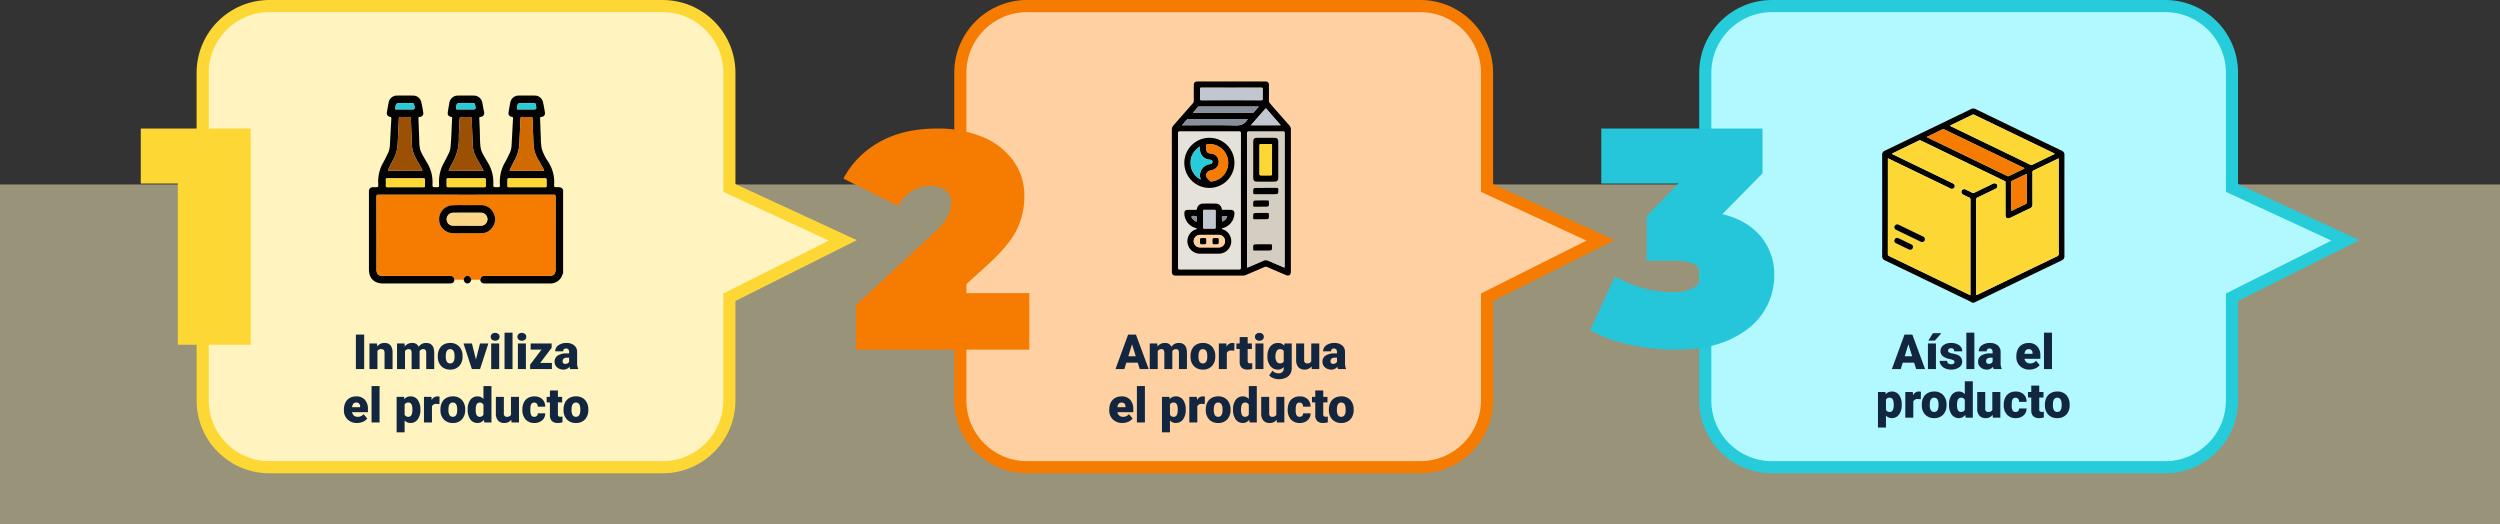<svg xmlns="http://www.w3.org/2000/svg" xmlns:xlink="http://www.w3.org/1999/xlink" width="1030" height="215.996" viewBox="0 0 1030 215.996">
  <rect x="0" y="0" width="1030" height="215.996" fill="#333333" stroke="none"/>
  <defs>
    <clipPath id="clip-path">
      <rect id="Rectángulo_6044" data-name="Rectángulo 6044" width="80" height="77.434" fill="none"/>
    </clipPath>
    <clipPath id="clip-path-2">
      <rect id="Rectángulo_37461" data-name="Rectángulo 37461" width="49.047" height="80" fill="none"/>
    </clipPath>
    <clipPath id="clip-path-3">
      <rect id="Rectángulo_37462" data-name="Rectángulo 37462" width="75.103" height="80" fill="none"/>
    </clipPath>
  </defs>
  <g id="Grupo_120846" data-name="Grupo 120846" transform="translate(-285.285 -1710.002)">
    <path id="Trazado_182393" data-name="Trazado 182393" d="M0,0H1030V140H0Z" transform="translate(285.285 1785.998)" fill="#fff3bf" opacity="0.502"/>
    <g id="Trazado_182394" data-name="Trazado 182394" transform="translate(-15886.998 -16309)" fill="#fff3bf">
      <path d="M 16445.285 18211.5 L 16283.286 18211.5 C 16279.572 18211.5 16275.971 18210.773 16272.582 18209.34 C 16269.307 18207.955 16266.366 18205.973 16263.84 18203.445 C 16261.313 18200.92 16259.33 18197.979 16257.945 18194.705 C 16256.512 18191.316 16255.785 18187.715 16255.785 18184 L 16255.785 18049.002 C 16255.785 18045.287 16256.512 18041.686 16257.945 18038.297 C 16259.33 18035.023 16261.313 18032.082 16263.84 18029.557 C 16266.366 18027.029 16269.307 18025.047 16272.582 18023.662 C 16275.971 18022.229 16279.572 18021.502 16283.286 18021.502 L 16445.285 18021.502 C 16448.998 18021.502 16452.6 18022.229 16455.988 18023.662 C 16459.264 18025.047 16462.205 18027.029 16464.73 18029.557 C 16467.258 18032.082 16469.242 18035.023 16470.627 18038.299 C 16472.061 18041.688 16472.787 18045.289 16472.787 18049.002 L 16472.787 18094.846 L 16472.787 18096.445 L 16474.238 18097.115 L 16519.521 18118.039 L 16474.168 18140.762 L 16472.787 18141.453 L 16472.787 18142.996 L 16472.787 18184 C 16472.787 18187.713 16472.061 18191.314 16470.627 18194.703 C 16469.242 18197.979 16467.258 18200.92 16464.73 18203.445 C 16462.205 18205.973 16459.264 18207.955 16455.988 18209.34 C 16452.6 18210.773 16448.998 18211.5 16445.285 18211.5 Z" stroke="none"/>
      <path d="M 16445.285 18209 C 16448.662 18209 16451.936 18208.34 16455.014 18207.037 C 16457.99 18205.779 16460.666 18203.975 16462.963 18201.678 C 16465.262 18199.381 16467.064 18196.707 16468.324 18193.73 C 16469.627 18190.65 16470.287 18187.377 16470.287 18184 L 16470.287 18139.908 L 16473.047 18138.525 L 16513.76 18118.129 L 16470.287 18098.043 L 16470.287 18049.002 C 16470.287 18045.625 16469.627 18042.352 16468.324 18039.271 C 16467.064 18036.295 16465.262 18033.621 16462.963 18031.324 C 16460.666 18029.027 16457.99 18027.223 16455.014 18025.965 C 16451.936 18024.662 16448.662 18024.002 16445.285 18024.002 L 16283.286 18024.002 C 16279.908 18024.002 16276.635 18024.662 16273.556 18025.965 C 16270.579 18027.223 16267.904 18029.025 16265.607 18031.324 C 16263.31 18033.621 16261.507 18036.295 16260.248 18039.271 C 16258.945 18042.35 16258.285 18045.625 16258.285 18049.002 L 16258.285 18184 C 16258.285 18187.377 16258.945 18190.652 16260.248 18193.73 C 16261.507 18196.707 16263.31 18199.381 16265.607 18201.678 C 16267.904 18203.977 16270.579 18205.779 16273.556 18207.037 C 16276.635 18208.34 16279.908 18209 16283.286 18209 L 16445.285 18209 M 16445.285 18214 L 16283.286 18214 C 16266.716 18214 16253.285 18200.57 16253.285 18184 L 16253.285 18049.002 C 16253.285 18032.432 16266.716 18019.002 16283.286 18019.002 L 16445.285 18019.002 C 16461.852 18019.002 16475.287 18032.432 16475.287 18049.002 L 16475.287 18094.846 L 16525.285 18117.947 L 16475.287 18142.996 L 16475.287 18184 C 16475.287 18200.57 16461.852 18214 16445.285 18214 Z" stroke="none" fill="#fdd835"/>
    </g>
    <g id="Trazado_182395" data-name="Trazado 182395" transform="translate(-15574.846 -16309)" fill="#ffd1a2">
      <path d="M 16445.285 18211.5 L 16283.286 18211.5 C 16279.572 18211.5 16275.971 18210.773 16272.582 18209.34 C 16269.307 18207.955 16266.366 18205.973 16263.84 18203.445 C 16261.313 18200.92 16259.33 18197.979 16257.945 18194.705 C 16256.512 18191.316 16255.785 18187.715 16255.785 18184 L 16255.785 18049.002 C 16255.785 18045.287 16256.512 18041.686 16257.945 18038.297 C 16259.33 18035.023 16261.313 18032.082 16263.84 18029.557 C 16266.366 18027.029 16269.307 18025.047 16272.582 18023.662 C 16275.971 18022.229 16279.572 18021.502 16283.286 18021.502 L 16445.285 18021.502 C 16448.998 18021.502 16452.6 18022.229 16455.988 18023.662 C 16459.264 18025.047 16462.205 18027.029 16464.73 18029.557 C 16467.258 18032.082 16469.242 18035.023 16470.627 18038.299 C 16472.061 18041.688 16472.787 18045.289 16472.787 18049.002 L 16472.787 18094.846 L 16472.787 18096.445 L 16474.238 18097.115 L 16519.521 18118.039 L 16474.168 18140.762 L 16472.787 18141.453 L 16472.787 18142.996 L 16472.787 18184 C 16472.787 18187.713 16472.061 18191.314 16470.627 18194.703 C 16469.242 18197.979 16467.258 18200.92 16464.73 18203.445 C 16462.205 18205.973 16459.264 18207.955 16455.988 18209.34 C 16452.6 18210.773 16448.998 18211.5 16445.285 18211.5 Z" stroke="none"/>
      <path d="M 16445.285 18209 C 16448.662 18209 16451.936 18208.34 16455.014 18207.037 C 16457.99 18205.779 16460.666 18203.975 16462.963 18201.678 C 16465.262 18199.381 16467.064 18196.707 16468.324 18193.73 C 16469.627 18190.65 16470.287 18187.377 16470.287 18184 L 16470.287 18139.908 L 16473.047 18138.525 L 16513.76 18118.129 L 16470.287 18098.043 L 16470.287 18049.002 C 16470.287 18045.625 16469.627 18042.352 16468.324 18039.271 C 16467.064 18036.295 16465.262 18033.621 16462.963 18031.324 C 16460.666 18029.027 16457.99 18027.223 16455.014 18025.965 C 16451.936 18024.662 16448.662 18024.002 16445.285 18024.002 L 16283.286 18024.002 C 16279.908 18024.002 16276.635 18024.662 16273.556 18025.965 C 16270.579 18027.223 16267.904 18029.025 16265.607 18031.324 C 16263.31 18033.621 16261.507 18036.295 16260.248 18039.271 C 16258.945 18042.35 16258.285 18045.625 16258.285 18049.002 L 16258.285 18184 C 16258.285 18187.377 16258.945 18190.652 16260.248 18193.73 C 16261.507 18196.707 16263.31 18199.381 16265.607 18201.678 C 16267.904 18203.977 16270.579 18205.779 16273.556 18207.037 C 16276.635 18208.34 16279.908 18209 16283.286 18209 L 16445.285 18209 M 16445.285 18214 L 16283.286 18214 C 16266.716 18214 16253.285 18200.57 16253.285 18184 L 16253.285 18049.002 C 16253.285 18032.432 16266.716 18019.002 16283.286 18019.002 L 16445.285 18019.002 C 16461.852 18019.002 16475.287 18032.432 16475.287 18049.002 L 16475.287 18094.846 L 16525.285 18117.947 L 16475.287 18142.996 L 16475.287 18184 C 16475.287 18200.57 16461.852 18214 16445.285 18214 Z" stroke="none" fill="#f57c00"/>
    </g>
    <g id="Trazado_182396" data-name="Trazado 182396" transform="translate(-15267.928 -16309)" fill="#b1f9ff">
      <path d="M 16445.285 18211.5 L 16283.286 18211.5 C 16279.572 18211.5 16275.971 18210.773 16272.582 18209.34 C 16269.307 18207.955 16266.366 18205.973 16263.84 18203.445 C 16261.313 18200.92 16259.33 18197.979 16257.945 18194.705 C 16256.512 18191.316 16255.785 18187.715 16255.785 18184 L 16255.785 18049.002 C 16255.785 18045.287 16256.512 18041.686 16257.945 18038.297 C 16259.33 18035.023 16261.313 18032.082 16263.84 18029.557 C 16266.366 18027.029 16269.307 18025.047 16272.582 18023.662 C 16275.971 18022.229 16279.572 18021.502 16283.286 18021.502 L 16445.285 18021.502 C 16448.998 18021.502 16452.6 18022.229 16455.988 18023.662 C 16459.264 18025.047 16462.205 18027.029 16464.73 18029.557 C 16467.258 18032.082 16469.242 18035.023 16470.627 18038.299 C 16472.061 18041.688 16472.787 18045.289 16472.787 18049.002 L 16472.787 18094.846 L 16472.787 18096.445 L 16474.238 18097.115 L 16519.521 18118.039 L 16474.168 18140.762 L 16472.787 18141.453 L 16472.787 18142.996 L 16472.787 18184 C 16472.787 18187.713 16472.061 18191.314 16470.627 18194.703 C 16469.242 18197.979 16467.258 18200.92 16464.73 18203.445 C 16462.205 18205.973 16459.264 18207.955 16455.988 18209.34 C 16452.6 18210.773 16448.998 18211.5 16445.285 18211.5 Z" stroke="none"/>
      <path d="M 16445.285 18209 C 16448.662 18209 16451.936 18208.34 16455.014 18207.037 C 16457.99 18205.779 16460.666 18203.975 16462.963 18201.678 C 16465.262 18199.381 16467.064 18196.707 16468.324 18193.73 C 16469.627 18190.65 16470.287 18187.377 16470.287 18184 L 16470.287 18139.908 L 16473.047 18138.525 L 16513.76 18118.129 L 16470.287 18098.043 L 16470.287 18049.002 C 16470.287 18045.625 16469.627 18042.352 16468.324 18039.271 C 16467.064 18036.295 16465.262 18033.621 16462.963 18031.324 C 16460.666 18029.027 16457.99 18027.223 16455.014 18025.965 C 16451.936 18024.662 16448.662 18024.002 16445.285 18024.002 L 16283.286 18024.002 C 16279.908 18024.002 16276.635 18024.662 16273.556 18025.965 C 16270.579 18027.223 16267.904 18029.025 16265.607 18031.324 C 16263.31 18033.621 16261.507 18036.295 16260.248 18039.271 C 16258.945 18042.35 16258.285 18045.625 16258.285 18049.002 L 16258.285 18184 C 16258.285 18187.377 16258.945 18190.652 16260.248 18193.73 C 16261.507 18196.707 16263.31 18199.381 16265.607 18201.678 C 16267.904 18203.977 16270.579 18205.779 16273.556 18207.037 C 16276.635 18208.34 16279.908 18209 16283.286 18209 L 16445.285 18209 M 16445.285 18214 L 16283.286 18214 C 16266.716 18214 16253.285 18200.57 16253.285 18184 L 16253.285 18049.002 C 16253.285 18032.432 16266.716 18019.002 16283.286 18019.002 L 16445.285 18019.002 C 16461.852 18019.002 16475.287 18032.432 16475.287 18049.002 L 16475.287 18094.846 L 16525.285 18117.947 L 16475.287 18142.996 L 16475.287 18184 C 16475.287 18200.57 16461.852 18214 16445.285 18214 Z" stroke="none" fill="#26ccda"/>
    </g>
    <g id="Grupo_120478" data-name="Grupo 120478" transform="translate(343.285 1762.963)">
      <path id="Trazado_104382" data-name="Trazado 104382" d="M68.833,124.244v89.072H38.8V146.895H23.535V124.244Z" transform="translate(-23.535 -124.244)" fill="#fdd835"/>
    </g>
    <g id="Grupo_120479" data-name="Grupo 120479" transform="translate(632.764 1762.963)">
      <path id="Trazado_104384" data-name="Trazado 104384" d="M238.483,190.963v23.286H167.1V195.8l32.192-29.775a26.548,26.548,0,0,0,5.6-6.744,12.189,12.189,0,0,0,1.4-5.472,6.329,6.329,0,0,0-2.227-5.152q-2.227-1.845-6.426-1.847A14.463,14.463,0,0,0,190,148.973a14.184,14.184,0,0,0-5.472,6.109l-22.649-11.325a37.135,37.135,0,0,1,14.888-15.078q9.795-5.537,23.668-5.536a47.774,47.774,0,0,1,18.7,3.435,29.24,29.24,0,0,1,12.725,9.8,24.414,24.414,0,0,1,4.581,14.633,31.2,31.2,0,0,1-3.119,13.807q-3.119,6.426-12.151,14.57l-12.725,11.578Z" transform="translate(-161.883 -123.142)" fill="#f57c00"/>
    </g>
    <g id="Grupo_120480" data-name="Grupo 120480" transform="translate(940.439 1762.963)">
      <path id="Trazado_104385" data-name="Trazado 104385" d="M383.264,168.716a24.416,24.416,0,0,1,5.534,16.1,27.445,27.445,0,0,1-4.389,14.952q-4.39,6.936-13.552,11.259t-22.776,4.327a88.12,88.12,0,0,1-18.769-2.035,58.413,58.413,0,0,1-16.35-5.981l10.179-22.141a47.07,47.07,0,0,0,11.77,4.836,47.725,47.725,0,0,0,12.155,1.655,17.137,17.137,0,0,0,8.395-1.782,5.567,5.567,0,0,0,3.182-5.089q0-6.108-10.561-6.109H336.247v-18.45l13.107-13.36H317.542V124.244h66.421v18.45l-16.542,16.8Q377.729,162.039,383.264,168.716Z" transform="translate(-312.961 -124.244)" fill="#26c6da"/>
    </g>
    <path id="Trazado_182399" data-name="Trazado 182399" d="M-41.953,0h-3.418V-14.219h3.418ZM-36.7-10.566l.107,1.24a3.583,3.583,0,0,1,3.018-1.436,3.015,3.015,0,0,1,2.466.986,4.7,4.7,0,0,1,.845,2.969V0h-3.3V-6.67a1.783,1.783,0,0,0-.322-1.177,1.491,1.491,0,0,0-1.172-.376,1.569,1.569,0,0,0-1.436.762V0h-3.291V-10.566Zm11.367,0,.107,1.24a3.633,3.633,0,0,1,3.018-1.436A2.675,2.675,0,0,1-19.5-9.17,3.517,3.517,0,0,1-16.4-10.762q3.213,0,3.3,3.887V0h-3.3V-6.67a2.014,2.014,0,0,0-.273-1.182,1.164,1.164,0,0,0-1-.371,1.559,1.559,0,0,0-1.455.869l.01.137V0h-3.3V-6.65a2.117,2.117,0,0,0-.264-1.2,1.161,1.161,0,0,0-1.006-.371,1.578,1.578,0,0,0-1.445.869V0h-3.291V-10.566Zm13.7,5.186A6.236,6.236,0,0,1-11.016-8.2a4.4,4.4,0,0,1,1.768-1.9,5.323,5.323,0,0,1,2.705-.664A4.858,4.858,0,0,1-2.8-9.292a5.64,5.64,0,0,1,1.367,4v.117A5.472,5.472,0,0,1-2.808-1.255,4.871,4.871,0,0,1-6.523.2a4.927,4.927,0,0,1-3.623-1.353,5.29,5.29,0,0,1-1.475-3.667Zm3.291.205a3.932,3.932,0,0,0,.459,2.148,1.529,1.529,0,0,0,1.357.684q1.758,0,1.8-2.705v-.332q0-2.842-1.816-2.842-1.65,0-1.787,2.451ZM4.082-3.916l1.67-6.65H9.219L5.771,0H2.412L-1.035-10.566H2.441ZM13.672,0h-3.3V-10.566h3.3Zm-3.5-13.3a1.482,1.482,0,0,1,.508-1.159A1.909,1.909,0,0,1,12-14.912a1.909,1.909,0,0,1,1.318.452,1.482,1.482,0,0,1,.508,1.159,1.482,1.482,0,0,1-.508,1.159A1.909,1.909,0,0,1,12-11.689a1.909,1.909,0,0,1-1.318-.452A1.482,1.482,0,0,1,10.176-13.3ZM19.17,0h-3.3V-15h3.3Zm5.5,0h-3.3V-10.566h3.3Zm-3.5-13.3a1.482,1.482,0,0,1,.508-1.159A1.909,1.909,0,0,1,23-14.912a1.909,1.909,0,0,1,1.318.452,1.482,1.482,0,0,1,.508,1.159,1.482,1.482,0,0,1-.508,1.159A1.909,1.909,0,0,1,23-11.689a1.909,1.909,0,0,1-1.318-.452A1.482,1.482,0,0,1,21.172-13.3Zm9.4,10.762h4.814V0H26.416V-1.836L31.1-8.027H26.621v-2.539h8.662v1.777ZM42.939,0a3.716,3.716,0,0,1-.312-.947A3.06,3.06,0,0,1,40.088.2a3.749,3.749,0,0,1-2.539-.9A2.875,2.875,0,0,1,36.5-2.979a2.955,2.955,0,0,1,1.27-2.6,6.468,6.468,0,0,1,3.691-.879H42.48v-.559q0-1.462-1.26-1.462a1.03,1.03,0,0,0-1.172,1.158H36.758a2.95,2.95,0,0,1,1.3-2.487,5.479,5.479,0,0,1,3.325-.956,4.8,4.8,0,0,1,3.193.986,3.429,3.429,0,0,1,1.2,2.705v4.678A4.79,4.79,0,0,0,46.23-.166V0ZM40.879-2.148A1.836,1.836,0,0,0,41.9-2.412a1.653,1.653,0,0,0,.581-.6V-4.7h-.957Q39.8-4.7,39.8-3.154a.942.942,0,0,0,.3.728A1.1,1.1,0,0,0,40.879-2.148ZM-44.868,22.2a5.432,5.432,0,0,1-3.936-1.45,5.008,5.008,0,0,1-1.5-3.774V16.7a6.489,6.489,0,0,1,.6-2.861,4.395,4.395,0,0,1,1.753-1.919,5.292,5.292,0,0,1,2.734-.679A4.574,4.574,0,0,1-41.7,12.62a5.43,5.43,0,0,1,1.289,3.853v1.279h-6.543a2.372,2.372,0,0,0,.771,1.4,2.3,2.3,0,0,0,1.543.508A2.958,2.958,0,0,0-42.2,18.563l1.5,1.777a4.2,4.2,0,0,1-1.743,1.353A5.891,5.891,0,0,1-44.868,22.2Zm-.371-8.418q-1.445,0-1.719,1.914h3.32v-.254a1.63,1.63,0,0,0-.4-1.226A1.593,1.593,0,0,0-45.239,13.777ZM-35.62,22h-3.3V7h3.3ZM-18.8,16.795a6.372,6.372,0,0,1-1.108,3.931,3.554,3.554,0,0,1-2.993,1.47A3.046,3.046,0,0,1-25.3,21.131v4.932h-3.291V11.434h3.076l.1.977a3.046,3.046,0,0,1,2.49-1.172,3.582,3.582,0,0,1,3.037,1.44,6.45,6.45,0,0,1,1.084,3.96Zm-3.291-.205q0-2.812-1.641-2.812a1.549,1.549,0,0,0-1.562.84v4.16a1.6,1.6,0,0,0,1.582.879q1.572,0,1.621-2.715Zm11.133-2.178-1.084-.078a1.947,1.947,0,0,0-1.992.977V22h-3.291V11.434h3.086l.107,1.357a2.548,2.548,0,0,1,2.314-1.553,3.209,3.209,0,0,1,.918.117Zm.42,2.207A6.236,6.236,0,0,1-9.927,13.8a4.4,4.4,0,0,1,1.768-1.9,5.323,5.323,0,0,1,2.705-.664,4.858,4.858,0,0,1,3.74,1.47,5.64,5.64,0,0,1,1.367,4v.117a5.472,5.472,0,0,1-1.372,3.921A4.871,4.871,0,0,1-5.435,22.2a4.927,4.927,0,0,1-3.623-1.353,5.29,5.29,0,0,1-1.475-3.667Zm3.291.205a3.932,3.932,0,0,0,.459,2.148,1.529,1.529,0,0,0,1.357.684q1.758,0,1.8-2.705v-.332q0-2.842-1.816-2.842-1.65,0-1.787,2.451Zm7.939-.186a6.455,6.455,0,0,1,1.084-3.955A3.568,3.568,0,0,1,4.8,11.238a3.035,3.035,0,0,1,2.383,1.113V7h3.3V22H7.524l-.166-1.133A3.116,3.116,0,0,1,4.78,22.2,3.562,3.562,0,0,1,1.792,20.75,6.659,6.659,0,0,1,.688,16.639Zm3.291.205q0,2.813,1.641,2.813a1.62,1.62,0,0,0,1.563-.918V14.715a1.576,1.576,0,0,0-1.543-.937q-1.523,0-1.65,2.461Zm14.668,4.014A3.393,3.393,0,0,1,15.825,22.2a3.328,3.328,0,0,1-2.632-1.011,4.251,4.251,0,0,1-.894-2.905V11.434h3.291V18.3a1.183,1.183,0,0,0,1.318,1.357,1.72,1.72,0,0,0,1.611-.811V11.434h3.311V22H18.745Zm9.453-1.2a1.464,1.464,0,0,0,1.074-.376,1.379,1.379,0,0,0,.371-1.05h3.086a3.653,3.653,0,0,1-1.245,2.852A4.631,4.631,0,0,1,28.179,22.2a4.689,4.689,0,0,1-3.633-1.445,5.7,5.7,0,0,1-1.328-4v-.137a6.436,6.436,0,0,1,.591-2.827,4.3,4.3,0,0,1,1.7-1.885,5.081,5.081,0,0,1,2.637-.659,4.573,4.573,0,0,1,3.271,1.143,4.053,4.053,0,0,1,1.211,3.1H29.546a1.807,1.807,0,0,0-.4-1.26,1.382,1.382,0,0,0-1.074-.439q-1.279,0-1.494,1.631a11.508,11.508,0,0,0-.068,1.426,4.52,4.52,0,0,0,.381,2.207A1.319,1.319,0,0,0,28.1,19.656Zm9.756-10.85v2.627h1.738v2.285H37.856v4.834a1.234,1.234,0,0,0,.215.83,1.152,1.152,0,0,0,.85.234,4.828,4.828,0,0,0,.82-.059v2.354a6.074,6.074,0,0,1-1.855.283,3.448,3.448,0,0,1-2.51-.8,3.282,3.282,0,0,1-.811-2.432V13.719H33.218V11.434h1.348V8.807Zm2.324,7.813A6.236,6.236,0,0,1,40.8,13.8a4.4,4.4,0,0,1,1.768-1.9,5.323,5.323,0,0,1,2.705-.664,4.858,4.858,0,0,1,3.74,1.47,5.64,5.64,0,0,1,1.367,4v.117A5.472,5.472,0,0,1,49,20.745a4.871,4.871,0,0,1-3.716,1.45,4.927,4.927,0,0,1-3.623-1.353,5.29,5.29,0,0,1-1.475-3.667Zm3.291.205a3.932,3.932,0,0,0,.459,2.148,1.529,1.529,0,0,0,1.357.684q1.758,0,1.8-2.705v-.332q0-2.842-1.816-2.842-1.65,0-1.787,2.451Z" transform="translate(477.285 1862.07)" fill="#12263f"/>
    <path id="Trazado_182397" data-name="Trazado 182397" d="M-38.569-2.656h-4.7L-44.087,0h-3.662l5.215-14.219h3.223L-34.058,0h-3.682ZM-42.446-5.3h3.057l-1.533-4.932Zm11.914-5.264.107,1.24a3.633,3.633,0,0,1,3.018-1.436A2.675,2.675,0,0,1-24.7-9.17,3.517,3.517,0,0,1-21.6-10.762q3.213,0,3.3,3.887V0h-3.3V-6.67a2.014,2.014,0,0,0-.273-1.182,1.164,1.164,0,0,0-1-.371,1.559,1.559,0,0,0-1.455.869l.01.137V0h-3.3V-6.65a2.117,2.117,0,0,0-.264-1.2,1.161,1.161,0,0,0-1.006-.371,1.578,1.578,0,0,0-1.445.869V0h-3.291V-10.566Zm13.7,5.186A6.236,6.236,0,0,1-16.216-8.2a4.4,4.4,0,0,1,1.768-1.9,5.323,5.323,0,0,1,2.705-.664A4.858,4.858,0,0,1-8-9.292a5.64,5.64,0,0,1,1.367,4v.117A5.472,5.472,0,0,1-8.008-1.255,4.871,4.871,0,0,1-11.724.2a4.927,4.927,0,0,1-3.623-1.353,5.29,5.29,0,0,1-1.475-3.667Zm3.291.205a3.932,3.932,0,0,0,.459,2.148,1.529,1.529,0,0,0,1.357.684q1.758,0,1.8-2.705v-.332q0-2.842-1.816-2.842-1.65,0-1.787,2.451ZM1.206-7.588.122-7.666a1.947,1.947,0,0,0-1.992.977V0H-5.161V-10.566h3.086l.107,1.357A2.548,2.548,0,0,1,.347-10.762a3.209,3.209,0,0,1,.918.117Zm5.508-5.605v2.627H8.452v2.285H6.714v4.834a1.234,1.234,0,0,0,.215.83,1.152,1.152,0,0,0,.85.234,4.828,4.828,0,0,0,.82-.059V-.088A6.074,6.074,0,0,1,6.743.2a3.448,3.448,0,0,1-2.51-.8,3.282,3.282,0,0,1-.811-2.432V-8.281H2.075v-2.285H3.423v-2.627ZM13.218,0h-3.3V-10.566h3.3Zm-3.5-13.3a1.482,1.482,0,0,1,.508-1.159,1.909,1.909,0,0,1,1.318-.452,1.909,1.909,0,0,1,1.318.452,1.482,1.482,0,0,1,.508,1.159,1.482,1.482,0,0,1-.508,1.159,1.909,1.909,0,0,1-1.318.452,1.909,1.909,0,0,1-1.318-.452A1.482,1.482,0,0,1,9.722-13.3Zm5.137,7.939a7.134,7.134,0,0,1,.527-2.832,4.245,4.245,0,0,1,1.514-1.9,3.99,3.99,0,0,1,2.295-.669,3.173,3.173,0,0,1,2.578,1.113l.117-.918h2.988V-.4a4.455,4.455,0,0,1-.649,2.427,4.167,4.167,0,0,1-1.88,1.582A6.91,6.91,0,0,1,19.5,4.16a5.961,5.961,0,0,1-2.251-.439,4.063,4.063,0,0,1-1.665-1.143L16.958.645A3.018,3.018,0,0,0,19.38,1.729,1.96,1.96,0,0,0,21.567-.518V-.85A3.09,3.09,0,0,1,19.175.2,3.819,3.819,0,0,1,16.05-1.284a6.13,6.13,0,0,1-1.191-3.96Zm3.3.205A3.759,3.759,0,0,0,18.647-3.1a1.541,1.541,0,0,0,1.367.757,1.748,1.748,0,0,0,1.553-.713V-7.5a1.7,1.7,0,0,0-1.533-.723,1.551,1.551,0,0,0-1.377.786A4.287,4.287,0,0,0,18.159-5.156ZM33.042-1.143A3.393,3.393,0,0,1,30.22.2,3.328,3.328,0,0,1,27.588-.815a4.251,4.251,0,0,1-.894-2.905v-6.846h3.291V-3.7A1.183,1.183,0,0,0,31.3-2.344a1.72,1.72,0,0,0,1.611-.811v-7.412h3.311V0H33.14ZM43.979,0a3.716,3.716,0,0,1-.312-.947A3.06,3.06,0,0,1,41.128.2a3.749,3.749,0,0,1-2.539-.9,2.875,2.875,0,0,1-1.045-2.271,2.955,2.955,0,0,1,1.27-2.6A6.468,6.468,0,0,1,42.5-6.455h1.016v-.559q0-1.462-1.26-1.462a1.03,1.03,0,0,0-1.172,1.158H37.8a2.95,2.95,0,0,1,1.3-2.487,5.479,5.479,0,0,1,3.325-.956,4.8,4.8,0,0,1,3.193.986,3.429,3.429,0,0,1,1.2,2.705v4.678a4.79,4.79,0,0,0,.449,2.227V0ZM41.919-2.148a1.836,1.836,0,0,0,1.021-.264,1.653,1.653,0,0,0,.581-.6V-4.7h-.957q-1.719,0-1.719,1.543a.942.942,0,0,0,.3.728A1.1,1.1,0,0,0,41.919-2.148ZM-44.868,22.2a5.432,5.432,0,0,1-3.936-1.45,5.008,5.008,0,0,1-1.5-3.774V16.7a6.489,6.489,0,0,1,.6-2.861,4.395,4.395,0,0,1,1.753-1.919,5.292,5.292,0,0,1,2.734-.679A4.574,4.574,0,0,1-41.7,12.62a5.43,5.43,0,0,1,1.289,3.853v1.279h-6.543a2.372,2.372,0,0,0,.771,1.4,2.3,2.3,0,0,0,1.543.508A2.958,2.958,0,0,0-42.2,18.563l1.5,1.777a4.2,4.2,0,0,1-1.743,1.353A5.891,5.891,0,0,1-44.868,22.2Zm-.371-8.418q-1.445,0-1.719,1.914h3.32v-.254a1.63,1.63,0,0,0-.4-1.226A1.593,1.593,0,0,0-45.239,13.777ZM-35.62,22h-3.3V7h3.3ZM-18.8,16.795a6.372,6.372,0,0,1-1.108,3.931,3.554,3.554,0,0,1-2.993,1.47A3.046,3.046,0,0,1-25.3,21.131v4.932h-3.291V11.434h3.076l.1.977a3.046,3.046,0,0,1,2.49-1.172,3.582,3.582,0,0,1,3.037,1.44,6.45,6.45,0,0,1,1.084,3.96Zm-3.291-.205q0-2.812-1.641-2.812a1.549,1.549,0,0,0-1.562.84v4.16a1.6,1.6,0,0,0,1.582.879q1.572,0,1.621-2.715Zm11.133-2.178-1.084-.078a1.947,1.947,0,0,0-1.992.977V22h-3.291V11.434h3.086l.107,1.357a2.548,2.548,0,0,1,2.314-1.553,3.209,3.209,0,0,1,.918.117Zm.42,2.207A6.236,6.236,0,0,1-9.927,13.8a4.4,4.4,0,0,1,1.768-1.9,5.323,5.323,0,0,1,2.705-.664,4.858,4.858,0,0,1,3.74,1.47,5.64,5.64,0,0,1,1.367,4v.117a5.472,5.472,0,0,1-1.372,3.921A4.871,4.871,0,0,1-5.435,22.2a4.927,4.927,0,0,1-3.623-1.353,5.29,5.29,0,0,1-1.475-3.667Zm3.291.205a3.932,3.932,0,0,0,.459,2.148,1.529,1.529,0,0,0,1.357.684q1.758,0,1.8-2.705v-.332q0-2.842-1.816-2.842-1.65,0-1.787,2.451Zm7.939-.186a6.455,6.455,0,0,1,1.084-3.955A3.568,3.568,0,0,1,4.8,11.238a3.035,3.035,0,0,1,2.383,1.113V7h3.3V22H7.524l-.166-1.133A3.116,3.116,0,0,1,4.78,22.2,3.562,3.562,0,0,1,1.792,20.75,6.659,6.659,0,0,1,.688,16.639Zm3.291.205q0,2.813,1.641,2.813a1.62,1.62,0,0,0,1.563-.918V14.715a1.576,1.576,0,0,0-1.543-.937q-1.523,0-1.65,2.461Zm14.668,4.014A3.393,3.393,0,0,1,15.825,22.2a3.328,3.328,0,0,1-2.632-1.011,4.251,4.251,0,0,1-.894-2.905V11.434h3.291V18.3a1.183,1.183,0,0,0,1.318,1.357,1.72,1.72,0,0,0,1.611-.811V11.434h3.311V22H18.745Zm9.453-1.2a1.464,1.464,0,0,0,1.074-.376,1.379,1.379,0,0,0,.371-1.05h3.086a3.653,3.653,0,0,1-1.245,2.852A4.631,4.631,0,0,1,28.179,22.2a4.689,4.689,0,0,1-3.633-1.445,5.7,5.7,0,0,1-1.328-4v-.137a6.436,6.436,0,0,1,.591-2.827,4.3,4.3,0,0,1,1.7-1.885,5.081,5.081,0,0,1,2.637-.659,4.573,4.573,0,0,1,3.271,1.143,4.053,4.053,0,0,1,1.211,3.1H29.546a1.807,1.807,0,0,0-.4-1.26,1.382,1.382,0,0,0-1.074-.439q-1.279,0-1.494,1.631a11.508,11.508,0,0,0-.068,1.426,4.52,4.52,0,0,0,.381,2.207A1.319,1.319,0,0,0,28.1,19.656Zm9.756-10.85v2.627h1.738v2.285H37.856v4.834a1.234,1.234,0,0,0,.215.83,1.152,1.152,0,0,0,.85.234,4.828,4.828,0,0,0,.82-.059v2.354a6.074,6.074,0,0,1-1.855.283,3.448,3.448,0,0,1-2.51-.8,3.282,3.282,0,0,1-.811-2.432V13.719H33.218V11.434h1.348V8.807Zm2.324,7.813A6.236,6.236,0,0,1,40.8,13.8a4.4,4.4,0,0,1,1.768-1.9,5.323,5.323,0,0,1,2.705-.664,4.858,4.858,0,0,1,3.74,1.47,5.64,5.64,0,0,1,1.367,4v.117A5.472,5.472,0,0,1,49,20.745a4.871,4.871,0,0,1-3.716,1.45,4.927,4.927,0,0,1-3.623-1.353,5.29,5.29,0,0,1-1.475-3.667Zm3.291.205a3.932,3.932,0,0,0,.459,2.148,1.529,1.529,0,0,0,1.357.684q1.758,0,1.8-2.705v-.332q0-2.842-1.816-2.842-1.65,0-1.787,2.451Z" transform="translate(792.607 1862.07)" fill="#12263f"/>
    <path id="Trazado_182398" data-name="Trazado 182398" d="M-24.375-2.656h-4.7L-29.893,0h-3.662l5.215-14.219h3.223L-19.863,0h-3.682ZM-28.252-5.3H-25.2l-1.533-4.932ZM-15.391,0H-18.7V-10.566h3.311Zm-1.23-14.8h3.477l-2.715,3.066-2.686,0ZM-7.744-2.969a.76.76,0,0,0-.439-.674,6.685,6.685,0,0,0-1.67-.527,7.615,7.615,0,0,1-2.031-.718,3.4,3.4,0,0,1-1.221-1.079,2.577,2.577,0,0,1-.42-1.455,2.92,2.92,0,0,1,1.2-2.4,4.948,4.948,0,0,1,3.145-.942,5.482,5.482,0,0,1,3.359.947,2.962,2.962,0,0,1,1.27,2.49h-3.3q0-1.27-1.338-1.27a1.326,1.326,0,0,0-.869.288.892.892,0,0,0-.352.718.819.819,0,0,0,.43.713,4.06,4.06,0,0,0,1.372.449,11.857,11.857,0,0,1,1.655.42A3.007,3.007,0,0,1-4.57-3.066,2.767,2.767,0,0,1-5.854-.713,5.631,5.631,0,0,1-9.18.2,5.747,5.747,0,0,1-11.6-.293a4.05,4.05,0,0,1-1.66-1.328,3.007,3.007,0,0,1-.6-1.768h3.076a1.272,1.272,0,0,0,.488,1.069,2.009,2.009,0,0,0,1.2.337,1.58,1.58,0,0,0,1.011-.273A.875.875,0,0,0-7.744-2.969ZM.439,0h-3.3V-15h3.3ZM8.418,0a3.716,3.716,0,0,1-.312-.947A3.06,3.06,0,0,1,5.566.2a3.749,3.749,0,0,1-2.539-.9A2.875,2.875,0,0,1,1.982-2.979a2.955,2.955,0,0,1,1.27-2.6,6.468,6.468,0,0,1,3.691-.879H7.959v-.559q0-1.462-1.26-1.462A1.03,1.03,0,0,0,5.527-7.319H2.236a2.95,2.95,0,0,1,1.3-2.487,5.479,5.479,0,0,1,3.325-.956,4.8,4.8,0,0,1,3.193.986,3.429,3.429,0,0,1,1.2,2.705v4.678a4.79,4.79,0,0,0,.449,2.227V0ZM6.357-2.148a1.836,1.836,0,0,0,1.021-.264,1.653,1.653,0,0,0,.581-.6V-4.7H7q-1.719,0-1.719,1.543a.942.942,0,0,0,.3.728A1.1,1.1,0,0,0,6.357-2.148ZM23.174.2a5.432,5.432,0,0,1-3.936-1.45,5.008,5.008,0,0,1-1.5-3.774V-5.3a6.489,6.489,0,0,1,.6-2.861,4.395,4.395,0,0,1,1.753-1.919,5.292,5.292,0,0,1,2.734-.679A4.574,4.574,0,0,1,26.338-9.38a5.43,5.43,0,0,1,1.289,3.853v1.279H21.084a2.372,2.372,0,0,0,.771,1.4,2.3,2.3,0,0,0,1.543.508A2.958,2.958,0,0,0,25.84-3.437l1.5,1.777A4.2,4.2,0,0,1,25.6-.308,5.891,5.891,0,0,1,23.174.2ZM22.8-8.223q-1.445,0-1.719,1.914H24.4v-.254A1.63,1.63,0,0,0,24-7.788,1.593,1.593,0,0,0,22.8-8.223ZM32.422,0h-3.3V-15h3.3ZM-29.487,14.795A6.372,6.372,0,0,1-30.6,18.726a3.554,3.554,0,0,1-2.993,1.47,3.046,3.046,0,0,1-2.393-1.064v4.932h-3.291V9.434H-36.2l.1.977a3.046,3.046,0,0,1,2.49-1.172,3.582,3.582,0,0,1,3.037,1.44,6.45,6.45,0,0,1,1.084,3.96Zm-3.291-.205q0-2.812-1.641-2.812a1.549,1.549,0,0,0-1.562.84v4.16a1.6,1.6,0,0,0,1.582.879q1.572,0,1.621-2.715Zm11.133-2.178-1.084-.078a1.947,1.947,0,0,0-1.992.977V20h-3.291V9.434h3.086l.107,1.357A2.548,2.548,0,0,1-22.5,9.238a3.209,3.209,0,0,1,.918.117Zm.42,2.207A6.236,6.236,0,0,1-20.61,11.8a4.4,4.4,0,0,1,1.768-1.9,5.323,5.323,0,0,1,2.705-.664,4.858,4.858,0,0,1,3.74,1.47,5.64,5.64,0,0,1,1.367,4v.117A5.472,5.472,0,0,1-12.4,18.745a4.871,4.871,0,0,1-3.716,1.45,4.927,4.927,0,0,1-3.623-1.353,5.29,5.29,0,0,1-1.475-3.667Zm3.291.205a3.932,3.932,0,0,0,.459,2.148,1.529,1.529,0,0,0,1.357.684q1.758,0,1.8-2.705v-.332q0-2.842-1.816-2.842-1.65,0-1.787,2.451ZM-10,14.639a6.455,6.455,0,0,1,1.084-3.955A3.568,3.568,0,0,1-5.884,9.238,3.035,3.035,0,0,1-3.5,10.352V5H-.2V20H-3.159l-.166-1.133A3.116,3.116,0,0,1-5.9,20.2,3.562,3.562,0,0,1-8.892,18.75,6.659,6.659,0,0,1-10,14.639Zm3.291.205q0,2.813,1.641,2.813A1.62,1.62,0,0,0-3.5,16.738V12.715a1.576,1.576,0,0,0-1.543-.937q-1.523,0-1.65,2.461ZM7.964,18.857A3.393,3.393,0,0,1,5.142,20.2,3.328,3.328,0,0,1,2.51,19.185a4.251,4.251,0,0,1-.894-2.905V9.434H4.907V16.3a1.183,1.183,0,0,0,1.318,1.357,1.72,1.72,0,0,0,1.611-.811V9.434h3.311V20H8.062Zm9.453-1.2a1.464,1.464,0,0,0,1.074-.376,1.379,1.379,0,0,0,.371-1.05h3.086A3.653,3.653,0,0,1,20.7,19.082,4.631,4.631,0,0,1,17.5,20.2a4.689,4.689,0,0,1-3.633-1.445,5.7,5.7,0,0,1-1.328-4v-.137a6.436,6.436,0,0,1,.591-2.827,4.3,4.3,0,0,1,1.7-1.885,5.081,5.081,0,0,1,2.637-.659,4.573,4.573,0,0,1,3.271,1.143,4.053,4.053,0,0,1,1.211,3.1H18.862a1.807,1.807,0,0,0-.4-1.26,1.382,1.382,0,0,0-1.074-.439q-1.279,0-1.494,1.631a11.508,11.508,0,0,0-.068,1.426,4.52,4.52,0,0,0,.381,2.207A1.319,1.319,0,0,0,17.417,17.656Zm9.756-10.85V9.434h1.738v2.285H27.173v4.834a1.234,1.234,0,0,0,.215.83,1.152,1.152,0,0,0,.85.234,4.828,4.828,0,0,0,.82-.059v2.354A6.074,6.074,0,0,1,27.2,20.2a3.448,3.448,0,0,1-2.51-.8,3.282,3.282,0,0,1-.811-2.432V11.719H22.534V9.434h1.348V6.807ZM29.5,14.619a6.236,6.236,0,0,1,.615-2.817A4.4,4.4,0,0,1,31.88,9.9a5.323,5.323,0,0,1,2.705-.664,4.858,4.858,0,0,1,3.74,1.47,5.64,5.64,0,0,1,1.367,4v.117a5.472,5.472,0,0,1-1.372,3.921A4.871,4.871,0,0,1,34.6,20.2a4.927,4.927,0,0,1-3.623-1.353,5.29,5.29,0,0,1-1.475-3.667Zm3.291.205a3.932,3.932,0,0,0,.459,2.148,1.529,1.529,0,0,0,1.357.684q1.758,0,1.8-2.705v-.332q0-2.842-1.816-2.842-1.65,0-1.787,2.451Z" transform="translate(1098.285 1862.07)" fill="#12263f"/>
    <g id="Grupo_120483" data-name="Grupo 120483" transform="translate(437.285 1749.354)">
      <g id="Grupo_56163" data-name="Grupo 56163" clip-path="url(#clip-path)">
        <path id="Trazado_108116" data-name="Trazado 108116" d="M80,38.882V73.254c-.117.035-.132.134-.166.234a5.242,5.242,0,0,1-5.407,3.945q-13.267,0-26.534,0c-1.322,0-1.744-.316-2.063-1.529.275-1.266.692-1.594,2.068-1.595q13.163,0,26.325,0c1.894,0,2.65-.758,2.65-2.646q0-14.958.014-29.916c0-.646-.1-.87-.826-.869q-36.051.035-72.1,0c-.683,0-.852.155-.85.846q.038,14.919.017,29.838c0,2.041.714,2.745,2.785,2.745q13.67,0,27.341,0c1.308,0,1.7.315,2.028,1.565-.349,1.264-.748,1.559-2.124,1.559q-13.709,0-27.419,0C2.161,77.433,0,75.278,0,71.707q0-15.9,0-31.792c0-.182-.006-.365,0-.547A1.541,1.541,0,0,1,1.57,37.775c.312-.016.625-.007.937-.007,1.341,0,1.4,0,1.328-1.348a15.729,15.729,0,0,1,2.136-8.965c.6-1.032,1.1-2.12,1.632-3.188A9.019,9.019,0,0,0,8.628,20.7c.2-3.743.385-7.487.6-11.229.026-.451-.083-.608-.546-.692a1.527,1.527,0,0,1-1.28-1.9c.225-1.306.453-2.612.7-3.914A3.448,3.448,0,0,1,11.526.027q3.358-.054,6.718,0a3.4,3.4,0,0,1,3.29,2.524c.339,1.441.6,2.9.83,4.365A1.471,1.471,0,0,1,20.99,8.8c-.6.065-.61.31-.588.791.1,2.106.139,4.215.235,6.322.3,6.615-.255,5.742,3.263,11.681a15.432,15.432,0,0,1,2.3,8.679c-.06,1.5-.01,1.5,1.486,1.5,1.222,0,1.287,0,1.209-1.213a16.036,16.036,0,0,1,2.22-9.257c.584-1.009,1.065-2.078,1.591-3.121a7.87,7.87,0,0,0,.9-2.8c.373-4.019.442-8.055.676-12.082.02-.355-.124-.414-.421-.485C32.7,8.53,32.323,7.974,32.5,6.764c.182-1.234.42-2.459.627-3.69a3.514,3.514,0,0,1,3.5-3.049C38.82,0,41.008,0,43.195.024a3.507,3.507,0,0,1,3.513,2.948q.37,1.914.727,3.83a1.54,1.54,0,0,1-1.414,2c-.595.055-.571.33-.554.74.1,2.315.226,4.63.263,6.946.105,6.586.381,6.161,3.252,11.132A15.6,15.6,0,0,1,51.26,36.3c-.065,1.467-.011,1.47,1.423,1.47,1.279,0,1.335,0,1.268-1.248A15.982,15.982,0,0,1,56.127,27.4c.6-1.03,1.1-2.116,1.634-3.186a8.822,8.822,0,0,0,.994-3.42c.212-3.769.4-7.539.605-11.308.023-.41-.007-.628-.513-.71a1.509,1.509,0,0,1-1.32-1.865q.318-2,.712-3.991A3.449,3.449,0,0,1,61.7.025q3.319-.043,6.64,0a3.4,3.4,0,0,1,3.315,2.492c.356,1.463.618,2.952.848,4.44a1.488,1.488,0,0,1-1.422,1.85c-.462.056-.6.162-.573.647.127,2.7.185,5.412.324,8.116a22.563,22.563,0,0,0,.371,4.346,19.515,19.515,0,0,0,2.692,5.418,15.44,15.44,0,0,1,2.422,9.19c-.07,1.238-.01,1.277,1.278,1.231,1.019-.037,1.924.065,2.408,1.125M14.923,31c2.187,0,4.374-.017,6.56.011.626.008.646-.181.373-.652-.781-1.349-1.527-2.718-2.316-4.062a13.862,13.862,0,0,1-1.9-6.826c-.077-3.3-.245-6.606-.345-9.91-.017-.565-.174-.759-.765-.732-1.143.052-2.291.043-3.435,0-.547-.019-.748.087-.771.7-.129,3.459-.328,6.915-.482,10.372a14.42,14.42,0,0,1-1.691,6.263C9.4,27.571,8.716,29,7.989,30.406c-.23.445-.2.616.374.608,2.186-.028,4.373-.011,6.56-.011m32.334-.026c-.973-1.722-1.875-3.327-2.785-4.927a12.2,12.2,0,0,1-1.693-5.536c-.16-3.639-.309-7.28-.417-10.921-.019-.623-.2-.785-.8-.76-1.117.047-2.239.045-3.357,0-.585-.023-.814.126-.835.752-.086,2.522-.316,5.043-.322,7.564a19.96,19.96,0,0,1-2.773,10.872,22.582,22.582,0,0,0-1.1,2.151,1.392,1.392,0,0,0-.274.806ZM65.068,31q3.2,0,6.4,0c.847,0,.856-.009.428-.774q-1.179-2.109-2.378-4.206a13.2,13.2,0,0,1-1.733-6.24c-.107-3.433-.273-6.865-.387-10.3-.016-.493-.141-.668-.66-.65-1.17.04-2.343.042-3.513,0-.552-.02-.744.094-.767.7-.121,3.25-.338,6.5-.451,9.748a15.747,15.747,0,0,1-1.94,7.305c-.7,1.245-1.288,2.549-1.949,3.815-.251.48-.16.613.387.607C60.7,30.99,62.882,31,65.068,31M40,37.769c2.5,0,5-.015,7.494.012.514.006.672-.135.643-.646-.045-.8-.031-1.613-.014-2.419.009-.412-.092-.6-.562-.6q-7.494.023-14.988,0c-.476,0-.555.19-.544.595.022.806.036,1.615,0,2.419-.025.5.117.657.638.65,2.446-.029,4.892-.013,7.338-.013m25.238-3.642c-2.5,0-5,.01-7.5-.009-.455,0-.668.1-.653.6.026.858.019,1.718,0,2.577-.009.378.13.486.5.485q7.537-.015,15.074,0c.413,0,.542-.126.528-.531-.029-.832-.044-1.667-.014-2.5.019-.52-.177-.637-.671-.632-2.421.025-4.842.011-7.264.011m-50.2,3.642c2.473,0,4.946-.013,7.419.011.479,0,.643-.123.617-.609-.044-.831-.046-1.665-.034-2.5.006-.445-.17-.557-.6-.555q-7.419.022-14.837,0c-.465,0-.652.1-.633.6.032.806.04,1.615-.005,2.42-.03.525.149.653.656.647,2.473-.025,4.946-.011,7.419-.011M14.862,5.726H17.12c1.883,0,1.852.005,1.518-1.854-.11-.61-.381-.751-.937-.741-1.479.026-2.959.009-4.439.009-2.068,0-2.046,0-2.405,2.037-.091.514.082.561.5.555,1.168-.018,2.336-.006,3.5-.006m25.078,0H42.2c1.9,0,1.884,0,1.522-1.832-.109-.551-.324-.785-.924-.769-1.556.042-3.113.014-4.67.014-1.98,0-1.969,0-2.194,2-.049.439.037.6.507.591,1.167-.028,2.335-.009,3.5-.009m25.016,0h2.259c1.906,0,1.885,0,1.552-1.88-.1-.559-.347-.724-.883-.715-1.506.025-3.012.009-4.518.009-2.026,0-2.007,0-2.376,1.987-.1.531.065.619.538.608,1.142-.026,2.285-.008,3.427-.008" transform="translate(0 0)" fill="#030303"/>
        <path id="Trazado_108117" data-name="Trazado 108117" d="M57.618,230.783l-3.643-.019c-.284-1.135-.789-1.606-1.672-1.558q-1.24.068-1.5,1.567l-3.732-.019c-.323-1.25-.719-1.564-2.028-1.565q-13.67,0-27.341,0c-2.071,0-2.785-.7-2.785-2.745q0-14.919-.018-29.838c0-.691.167-.847.85-.846q36.05.029,72.1,0c.729,0,.828.223.826.869q-.03,14.958-.014,29.916c0,1.888-.756,2.646-2.65,2.646q-13.163,0-26.325,0c-1.376,0-1.793.328-2.068,1.595m-5.4-19.18v0c2.055,0,4.111.039,6.165-.012a5.191,5.191,0,0,0,3.984-2.01,5.493,5.493,0,0,0,.829-6.128,5.618,5.618,0,0,0-5.429-3.383c-2.211-.031-4.423-.021-6.634,0a52.957,52.957,0,0,0-5.3.072,5.747,5.747,0,0,0,.3,11.453c2.026.081,4.057.015,6.086.015" transform="translate(-11.787 -154.879)" fill="#f57c00"/>
        <path id="Trazado_108118" data-name="Trazado 108118" d="M44.682,64.456c-2.187,0-4.374-.017-6.56.011-.577.007-.6-.164-.374-.608.727-1.407,1.414-2.835,2.161-4.231A14.42,14.42,0,0,0,41.6,53.364c.153-3.458.353-6.914.482-10.372.023-.617.224-.724.771-.7,1.144.039,2.292.049,3.435,0,.591-.027.748.167.765.732.1,3.3.268,6.606.345,9.91a13.86,13.86,0,0,0,1.9,6.826c.788,1.345,1.535,2.713,2.316,4.062.273.471.253.66-.373.652-2.186-.028-4.373-.011-6.56-.011" transform="translate(-29.759 -33.453)" fill="#9b5003"/>
        <path id="Trazado_108119" data-name="Trazado 108119" d="M171.923,64.437h-14.35a1.4,1.4,0,0,1,.275-.806,22.479,22.479,0,0,1,1.1-2.15,19.963,19.963,0,0,0,2.773-10.872c.006-2.522.236-5.042.322-7.564.021-.626.25-.775.835-.752,1.117.044,2.239.046,3.357,0,.6-.025.778.137.8.76.108,3.641.257,7.281.417,10.921a12.194,12.194,0,0,0,1.693,5.536c.91,1.6,1.813,3.205,2.785,4.927" transform="translate(-124.666 -33.46)" fill="#9b5003"/>
        <path id="Trazado_108120" data-name="Trazado 108120" d="M284.793,64.467c-2.186,0-4.373-.014-6.559.01-.546.006-.637-.127-.387-.607.661-1.266,1.251-2.57,1.949-3.815a15.75,15.75,0,0,0,1.94-7.305c.112-3.251.329-6.5.451-9.748.023-.61.214-.723.766-.7,1.17.042,2.343.04,3.513,0,.519-.018.644.157.66.65.115,3.433.28,6.865.387,10.3a13.208,13.208,0,0,0,1.733,6.24q1.2,2.1,2.378,4.206c.428.765.419.773-.428.774q-3.2,0-6.4,0" transform="translate(-219.724 -33.464)" fill="#d06a01"/>
        <path id="Trazado_108121" data-name="Trazado 108121" d="M161.316,167.04c-2.446,0-4.892-.016-7.338.013-.522.006-.664-.147-.638-.651.041-.8.027-1.613,0-2.419-.011-.405.068-.6.544-.595q7.494.025,14.988,0c.47,0,.571.186.562.6-.017.806-.031,1.615.014,2.419.029.512-.129.652-.643.647-2.5-.027-5-.012-7.494-.012" transform="translate(-121.319 -129.271)" fill="#fdd835"/>
        <path id="Trazado_108122" data-name="Trazado 108122" d="M281.522,163.392c2.421,0,4.842.014,7.263-.011.494-.005.691.112.672.632-.031.832-.016,1.666.014,2.5.014.405-.115.532-.528.531q-7.537-.019-15.074,0c-.369,0-.509-.107-.5-.485.021-.859.028-1.719,0-2.577-.015-.5.2-.6.653-.6,2.5.019,5,.009,7.5.009" transform="translate(-216.287 -129.265)" fill="#fdd835"/>
        <path id="Trazado_108123" data-name="Trazado 108123" d="M41.406,167.04c-2.473,0-4.946-.014-7.419.011-.507.005-.685-.122-.656-.647.045-.8.037-1.614.005-2.42-.02-.491.168-.6.633-.6q7.419.024,14.837,0c.431,0,.607.111.6.555-.012.832-.01,1.666.034,2.5.026.486-.138.614-.617.609-2.473-.023-4.946-.011-7.419-.011" transform="translate(-26.37 -129.271)" fill="#fdd835"/>
        <path id="Trazado_108124" data-name="Trazado 108124" d="M55.913,17.585c-1.168,0-2.337-.012-3.5.006-.418.006-.591-.041-.5-.555C52.268,15,52.246,15,54.314,15c1.48,0,2.96.017,4.439-.009.556-.01.827.131.937.741.334,1.86.365,1.854-1.518,1.854H55.913" transform="translate(-41.051 -11.859)" fill="#26ccda"/>
        <path id="Trazado_108125" data-name="Trazado 108125" d="M176.035,17.564c-1.167,0-2.336-.019-3.5.009-.471.011-.557-.153-.507-.591.226-2,.214-2,2.194-2,1.557,0,3.114.028,4.67-.014.6-.016.816.218.924.769.362,1.835.378,1.832-1.522,1.832h-2.257" transform="translate(-136.095 -11.839)" fill="#26ccda"/>
        <path id="Trazado_108126" data-name="Trazado 108126" d="M295.949,17.586c-1.142,0-2.285-.018-3.427.008-.473.011-.637-.077-.538-.608C292.353,15,292.333,15,294.359,15c1.506,0,3.012.017,4.518-.009.536-.009.785.155.883.715.332,1.884.354,1.88-1.552,1.88h-2.259" transform="translate(-230.993 -11.86)" fill="#26ccda"/>
        <path id="Trazado_108127" data-name="Trazado 108127" d="M186.837,357.509q.261-1.5,1.5-1.566c.884-.048,1.389.422,1.672,1.558-.3,1.052-.843,1.57-1.631,1.547s-1.336-.563-1.544-1.538" transform="translate(-147.823 -281.615)" fill="#030303"/>
        <path id="Trazado_108128" data-name="Trazado 108128" d="M149.967,227.8c-2.029,0-4.061.065-6.086-.015a5.747,5.747,0,0,1-.3-11.453,52.907,52.907,0,0,1,5.3-.072c2.211-.019,4.423-.028,6.634,0a5.619,5.619,0,0,1,5.429,3.383,5.494,5.494,0,0,1-.829,6.128,5.191,5.191,0,0,1-3.984,2.01c-2.053.052-4.109.013-6.164.013v0m0-3.119v.015q2.693,0,5.386,0a3.608,3.608,0,0,0,1.233-.14,2.661,2.661,0,0,0-1.065-5.163c-3.695-.019-7.389-.009-11.084,0a2.9,2.9,0,0,0-1.765.518,2.635,2.635,0,0,0-1,2.831,2.506,2.506,0,0,0,2.363,1.933c1.976.042,3.954.012,5.932.012" transform="translate(-109.538 -171.079)" fill="#030303"/>
        <path id="Trazado_108129" data-name="Trazado 108129" d="M161.8,236.627c-1.977,0-3.955.031-5.932-.012a2.506,2.506,0,0,1-2.363-1.933,2.635,2.635,0,0,1,1-2.831,2.9,2.9,0,0,1,1.765-.518c3.695,0,7.389-.015,11.084,0a2.661,2.661,0,0,1,1.065,5.163,3.607,3.607,0,0,1-1.233.139q-2.693.006-5.386,0v-.015" transform="translate(-121.375 -183.023)" fill="#fbd588"/>
      </g>
    </g>
    <g id="Grupo_120485" data-name="Grupo 120485" transform="translate(768.084 1743.552)">
      <g id="Grupo_120484" data-name="Grupo 120484" clip-path="url(#clip-path-2)">
        <path id="Trazado_181692" data-name="Trazado 181692" d="M.013,49.041Q.013,34.488,0,19.934a2.623,2.623,0,0,1,.712-1.88C3.37,15.06,5.991,12.034,8.64,9.032a1.584,1.584,0,0,0,.413-1.157c-.02-2.1-.013-4.193-.007-6.289C9.049.473,9.5,0,10.595,0Q24.543,0,38.491,0c1.044,0,1.51.48,1.514,1.538.008,2.123.016,4.247-.008,6.37a1.575,1.575,0,0,0,.441,1.145c2.666,3.023,5.306,6.067,7.976,9.087a2.357,2.357,0,0,1,.632,1.67q-.016,29.229-.009,58.457c0,1.531-.774,2.05-2.171,1.453-2.512-1.072-5.025-2.144-7.528-3.238a1.379,1.379,0,0,0-1.213-.005c-2.5,1.092-5.021,2.147-7.526,3.237A3.406,3.406,0,0,1,29.2,80q-13.706-.009-27.412,0C.411,79.995.013,79.6.013,78.229q0-14.594,0-29.188m28.384.072q0-13.828.016-27.655c0-.663-.144-.833-.821-.831q-12.093.04-24.187,0c-.667,0-.829.151-.828.824q.031,27.574,0,55.149c0,.662.143.833.821.831q12.093-.04,24.187,0c.667,0,.83-.15.828-.824Q28.376,62.86,28.4,49.113M46.428,76.729c.016-.239.029-.346.029-.452q0-27.5.014-54.994c0-.548-.17-.651-.675-.649-4.623.018-9.246.029-13.868-.008-.743-.006-.974.122-.973.932q.042,27.093.022,54.187v.85c.354.1.579-.094.815-.195,1.925-.816,3.86-1.613,5.757-2.491a2.613,2.613,0,0,1,2.369.01c2.118.959,4.269,1.848,6.509,2.809M24.487,7.742c4.083,0,8.165-.012,12.247.014.562,0,.727-.13.707-.7-.046-1.315-.032-2.632,0-3.948.009-.431-.132-.533-.544-.532q-12.368.016-24.737,0c-.417,0-.55.109-.541.536.026,1.315.041,2.633-.005,3.948-.02.577.153.7.71.7,4.055-.025,8.111-.014,12.167-.014M8.7,12.893c8.269,0,16.352,0,24.436,0,.182,0,.4.066.538-.09.7-.782,1.39-1.575,2.176-2.47-8.28,0-16.363,0-24.447,0a.816.816,0,0,0-.717.258c-.615.736-1.25,1.454-1.986,2.305m22.555,2.65a1.833,1.833,0,0,0-.288-.058q-12.049,0-24.1,0c-.208,0-.428-.048-.6.15-.668.779-1.343,1.552-2.1,2.43h1.06c6.958,0,13.919-.115,20.873.065,2.291.059,3.909-.512,5.065-2.439l.091-.147m13.621,2.508c-2.026-2.317-3.95-4.505-5.857-6.709-.323-.373-.472-.137-.674.1-.863.991-1.731,1.976-2.6,2.966-1.03,1.179-2.058,2.361-3.111,3.57a1.117,1.117,0,0,0,.229.076c3.941,0,7.883,0,12.007,0" transform="translate(0 0)"/>
        <path id="Trazado_181693" data-name="Trazado 181693" d="M37.774,124.184q0,13.747.017,27.494c0,.674-.161.826-.828.824q-12.093-.039-24.187,0c-.678,0-.822-.169-.821-.831q.03-27.574,0-55.149c0-.674.161-.826.828-.824q12.093.039,24.187,0c.678,0,.823.169.821.831q-.036,13.828-.016,27.655M24.8,146.034c1.289,0,2.578.012,3.867,0a5.152,5.152,0,0,0,1.89-9.958c-.2-.084-.559-.042-.517-.38.031-.246.347-.2.533-.262a6.367,6.367,0,0,0,4.562-5.742c.126-1.132-.416-1.707-1.567-1.715-.994-.007-1.988-.027-2.981.01-.437.016-.58-.134-.679-.544a2.51,2.51,0,0,0-2.614-2.045c-1.665-.012-3.33-.015-5,0a2.491,2.491,0,0,0-2.56,2.106c-.082.468-.287.476-.63.473-.994-.009-1.987-.007-2.981,0-1.2.006-1.634.471-1.591,1.682a6.429,6.429,0,0,0,4.523,5.768c.208.069.572.02.584.3s-.348.266-.558.353a5.15,5.15,0,0,0,1.927,9.952c1.262.013,2.525,0,3.787,0M14.523,108.563A10.319,10.319,0,1,0,24.921,98.3a10.322,10.322,0,0,0-10.4,10.267" transform="translate(-9.377 -75.071)" fill="#e5e2dc"/>
        <path id="Trazado_181694" data-name="Trazado 181694" d="M159.089,151.8c-2.241-.961-4.391-1.85-6.509-2.809a2.614,2.614,0,0,0-2.369-.01c-1.9.878-3.832,1.675-5.757,2.491-.236.1-.461.292-.816.195v-.85q0-27.094-.021-54.187c0-.81.23-.938.973-.932,4.623.036,9.245.026,13.868.008.5,0,.676.1.675.649q-.024,27.5-.014,54.994c0,.107-.013.214-.029.452m-12.9-44.455c0,2.469,0,4.939,0,7.408,0,1.169.437,1.6,1.6,1.6q3.543.007,7.086,0c1.155,0,1.628-.455,1.629-1.6q.012-7.449,0-14.9c0-1.094-.487-1.559-1.585-1.562q-3.543-.01-7.086,0c-1.22,0-1.642.42-1.644,1.64-.006,2.469,0,4.939,0,7.408m5.2,14.175h3.3c1.853,0,1.828,0,1.847-1.891.006-.574-.162-.709-.717-.7-2.573.029-5.147.013-7.721.013-1.947,0-1.927,0-1.918,1.971,0,.5.131.632.627.621,1.527-.033,3.056-.012,4.584-.012m-1.365,23.224h2.009c1.954,0,1.932,0,1.92-1.976,0-.513-.163-.622-.64-.615-1.714.027-3.429.01-5.144.01-2.064,0-2.049,0-1.99,2.057.012.428.134.543.549.533,1.1-.027,2.2-.009,3.295-.009m-.574-18.063h1.285c2,0,1.985,0,1.925-2.047-.012-.422-.127-.549-.546-.542-1.312.024-2.624.009-3.936.009-2.066,0-2.053,0-2,2.047.011.413.109.557.538.543.909-.031,1.821-.009,2.731-.009m-.008,2.58h-1.285c-2.056,0-2.04,0-1.978,2.068.013.443.165.526.56.52,1.312-.02,2.624-.008,3.936-.007,2.078,0,2.062,0,1.986-2.068-.016-.448-.177-.529-.568-.519-.883.022-1.767.007-2.651.007" transform="translate(-112.661 -75.067)" fill="#d4cdc1"/>
        <path id="Trazado_181695" data-name="Trazado 181695" d="M66.735,17.107c-4.056,0-8.111-.012-12.167.014-.557,0-.731-.123-.71-.7.047-1.314.031-2.632,0-3.948-.008-.427.125-.536.541-.535q12.368.017,24.737,0c.412,0,.553.1.544.533-.027,1.315-.041,2.633,0,3.948.02.572-.145.706-.707.7-4.082-.026-8.165-.014-12.247-.014" transform="translate(-42.248 -9.365)" fill="#c0c7d0"/>
        <path id="Trazado_181696" data-name="Trazado 181696" d="M40.363,50.49c.737-.852,1.372-1.57,1.986-2.305a.816.816,0,0,1,.717-.258c8.083,0,16.167,0,24.447,0-.786.895-1.476,1.687-2.177,2.469-.139.156-.355.09-.538.09-8.083,0-16.167,0-24.436,0" transform="translate(-31.663 -37.596)" fill="#86909d"/>
        <path id="Trazado_181697" data-name="Trazado 181697" d="M46.42,71.882l-.091.147c-1.156,1.926-2.774,2.5-5.065,2.439-6.953-.18-13.914-.065-20.873-.065H19.332c.761-.878,1.435-1.651,2.1-2.43.17-.2.39-.15.6-.15q12.049,0,24.1,0a1.848,1.848,0,0,1,.288.058" transform="translate(-15.165 -56.339)" fill="#86909d"/>
        <path id="Trazado_181698" data-name="Trazado 181698" d="M163.662,58.624c-4.124,0-8.066,0-12.007,0a1.117,1.117,0,0,1-.229-.076c1.053-1.209,2.081-2.391,3.111-3.57.864-.99,1.733-1.975,2.6-2.966.2-.232.351-.468.674-.1,1.906,2.2,3.831,4.392,5.857,6.709" transform="translate(-118.786 -40.572)" fill="#c0c7d0"/>
        <path id="Trazado_181699" data-name="Trazado 181699" d="M34.181,254.075c-1.262,0-2.525.011-3.787,0a5.15,5.15,0,0,1-1.927-9.952c.21-.087.571-.059.558-.353s-.377-.236-.584-.3a6.429,6.429,0,0,1-4.523-5.768c-.042-1.212.393-1.676,1.591-1.682.994-.005,1.988-.006,2.981,0,.343,0,.547,0,.63-.473a2.491,2.491,0,0,1,2.56-2.106c1.665-.017,3.33-.013,5,0a2.51,2.51,0,0,1,2.614,2.045c.1.41.242.56.679.544.992-.037,1.987-.017,2.981-.01,1.152.008,1.694.584,1.567,1.715a6.367,6.367,0,0,1-4.563,5.743c-.186.064-.5.016-.533.262-.042.338.313.3.517.38a5.152,5.152,0,0,1-1.89,9.959c-1.289.015-2.578,0-3.867,0m-.015-2.575c1.262,0,2.523.01,3.785,0a2.586,2.586,0,1,0,.012-5.165q-3.745-.016-7.489,0a2.585,2.585,0,1,0-.012,5.165c1.235.012,2.469,0,3.7,0m-2.52-11.613h.012c0,1.1.011,2.2-.006,3.3-.006.381.052.579.514.569,1.367-.03,2.735-.027,4.1,0,.439.008.535-.15.532-.557q-.023-3.338.006-6.677c0-.375-.095-.519-.491-.513q-2.091.029-4.182,0c-.393-.006-.5.124-.494.5.022,1.126.008,2.252.008,3.378m-2.558-.2c-.219-.293.278-.933-.3-1.037-.62-.111-1.6-.339-1.861.12s.477,1.086.963,1.5c.3.252.663.665,1.019.509s.07-.675.175-1.089m10.368,1.147a2.96,2.96,0,0,0,2.117-2.2c-2.637.033-2.177-.607-2.117,2.2" transform="translate(-18.761 -183.112)"/>
        <path id="Trazado_181700" data-name="Trazado 181700" d="M23.875,118.019a10.319,10.319,0,1,1,10.212,10.375,10.309,10.309,0,0,1-10.212-10.375M34.2,110.333c-1.29,0-1.29,0-1.29,1.258,0,.242,0,.483,0,.725a1.707,1.707,0,0,0,1.819,1.891,3.454,3.454,0,0,1,.76,6.791c-.411.122-.837.2-1.242.333a1.926,1.926,0,0,0-.894,3.076c.3.373.68.686,1,1.046a.845.845,0,0,0,.851.276,7.732,7.732,0,0,0-1.008-15.4m-3.868,1.006c-2.793,1.883-4.116,4.309-3.833,7.481a7.6,7.6,0,0,0,4.136,6.124,4.948,4.948,0,0,1-.2-2.782,4.659,4.659,0,0,1,4.015-3.556c.581-.115,1.07-.354,1-1.023s-.584-.777-1.179-.821a4.228,4.228,0,0,1-3.94-4.13c-.012-.366,0-.732,0-1.293" transform="translate(-18.729 -84.527)"/>
        <path id="Trazado_181701" data-name="Trazado 181701" d="M155.541,116.792c0-2.469,0-4.939,0-7.409,0-1.22.424-1.638,1.645-1.64q3.543-.005,7.086,0c1.1,0,1.583.468,1.585,1.562q.014,7.449,0,14.9c0,1.146-.474,1.6-1.63,1.6q-3.543.008-7.086,0c-1.163,0-1.6-.435-1.6-1.6-.007-2.469,0-4.939,0-7.408m2.583-.04c0,1.934.014,3.868-.009,5.8-.006.52.152.69.683.674,1.288-.037,2.579-.026,3.867,0,.426.007.62-.076.618-.567q-.022-5.883.011-11.766c0-.476-.169-.585-.608-.577-1.316.023-2.633.032-3.948,0-.508-.014-.632.154-.626.639.025,1.934.01,3.868.012,5.8" transform="translate(-122.014 -84.518)"/>
        <path id="Trazado_181702" data-name="Trazado 181702" d="M160.689,206.06c-1.528,0-3.057-.021-4.584.012-.5.011-.624-.124-.627-.621-.009-1.972-.028-1.971,1.918-1.971,2.574,0,5.147.016,7.721-.013.554-.006.723.129.717.7-.019,1.891.005,1.891-1.848,1.891h-3.3" transform="translate(-121.965 -159.61)"/>
        <path id="Trazado_181703" data-name="Trazado 181703" d="M159.273,313.816c-1.1,0-2.2-.018-3.295.009-.415.01-.536-.1-.549-.533-.059-2.057-.074-2.057,1.99-2.057,1.715,0,3.43.016,5.144-.01.477-.008.637.1.64.615.012,1.976.033,1.976-1.92,1.976h-2.009" transform="translate(-121.915 -244.143)"/>
        <path id="Trazado_181704" data-name="Trazado 181704" d="M158.706,230.019c-.91,0-1.822-.022-2.731.009-.428.015-.526-.129-.538-.543-.057-2.048-.07-2.047,2-2.047,1.312,0,2.624.015,3.936-.009.419-.008.534.119.546.542.06,2.048.075,2.047-1.925,2.047h-1.285" transform="translate(-121.922 -178.409)"/>
        <path id="Trazado_181705" data-name="Trazado 181705" d="M158.684,251.387c.884,0,1.768.015,2.651-.007.391-.01.552.072.568.519.075,2.068.092,2.068-1.986,2.068-1.312,0-2.624-.012-3.936.008-.394.006-.546-.077-.56-.52-.062-2.068-.079-2.068,1.978-2.068h1.285" transform="translate(-121.907 -197.197)"/>
        <path id="Trazado_181706" data-name="Trazado 181706" d="M48.2,298.446c-1.235,0-2.469.01-3.7,0a2.585,2.585,0,1,1,.012-5.165q3.744-.016,7.489,0a2.586,2.586,0,1,1-.012,5.165c-1.262.012-2.523,0-3.785,0M46.969,295.9c0-1.327,0-1.327-.946-1.328-1.625,0-1.625,0-1.625.961,0,1.609,0,1.609.977,1.609,1.594,0,1.594,0,1.594-1.243m5.161-.062c0-1.265,0-1.265-.928-1.265-1.643,0-1.643,0-1.644.943,0,1.627,0,1.627.959,1.627,1.612,0,1.612,0,1.612-1.3" transform="translate(-32.797 -230.058)" fill="#ffd1a2"/>
        <path id="Trazado_181707" data-name="Trazado 181707" d="M59.75,249.273c0-1.126.014-2.253-.008-3.378-.007-.379.1-.51.494-.5q2.091.032,4.183,0c.4-.006.494.138.491.513q-.025,3.338-.005,6.677c0,.408-.094.566-.532.557-1.367-.026-2.735-.029-4.1,0-.461.01-.52-.188-.514-.569.017-1.1.006-2.2.006-3.3H59.75" transform="translate(-46.865 -192.498)" fill="#c0c7d0"/>
        <path id="Trazado_181708" data-name="Trazado 181708" d="M39.851,258.116c-.106.414.166.94-.175,1.089-.357.157-.721-.257-1.019-.509-.487-.412-1.232-1.025-.963-1.5s1.241-.231,1.861-.12c.576.1.079.744.3,1.037" transform="translate(-29.524 -201.545)" fill="#86909d"/>
        <path id="Trazado_181709" data-name="Trazado 181709" d="M95.766,259.623c-.059-2.808-.519-2.168,2.117-2.2a2.96,2.96,0,0,1-2.117,2.2" transform="translate(-75.072 -201.905)" fill="#86909d"/>
        <path id="Trazado_181710" data-name="Trazado 181710" d="M67.043,119.727a7.732,7.732,0,0,1,1.008,15.4.844.844,0,0,1-.851-.276c-.321-.36-.7-.673-1-1.046a1.926,1.926,0,0,1,.894-3.076c.405-.138.831-.211,1.242-.334a3.454,3.454,0,0,0-.76-6.791,1.707,1.707,0,0,1-1.819-1.891c0-.241,0-.483,0-.725,0-1.259,0-1.259,1.29-1.258" transform="translate(-51.575 -93.921)" fill="#f57c00"/>
        <path id="Trazado_181711" data-name="Trazado 181711" d="M39.73,124.393c0,.56-.01.927,0,1.293a4.228,4.228,0,0,0,3.94,4.13c.595.044,1.113.157,1.179.821s-.423.908-1,1.023a4.659,4.659,0,0,0-4.015,3.556,4.948,4.948,0,0,0,.2,2.782,7.6,7.6,0,0,1-4.136-6.124c-.283-3.172,1.04-5.6,3.833-7.481" transform="translate(-28.13 -97.581)" fill="#26ccda"/>
        <path id="Trazado_181712" data-name="Trazado 181712" d="M167.487,126.1c0-1.934.014-3.868-.011-5.8-.006-.485.117-.653.626-.639,1.315.035,2.632.027,3.948,0,.439-.008.611.1.608.577q-.031,5.883-.011,11.766c0,.491-.192.574-.618.567-1.289-.021-2.579-.033-3.867,0-.531.015-.689-.155-.683-.674.024-1.934.009-3.868.009-5.8" transform="translate(-131.378 -93.869)" fill="#fdd835"/>
        <path id="Trazado_181713" data-name="Trazado 181713" d="M56.393,300.653c0,1.243,0,1.243-1.594,1.243-.978,0-.978,0-.978-1.609,0-.962,0-.962,1.625-.961.946,0,.946,0,.946,1.328" transform="translate(-42.221 -234.808)"/>
        <path id="Trazado_181714" data-name="Trazado 181714" d="M80.335,300.591c0,1.305,0,1.305-1.612,1.3-.96,0-.96,0-.959-1.627,0-.944,0-.944,1.644-.943.928,0,.928,0,.928,1.265" transform="translate(-61.002 -234.808)"/>
      </g>
    </g>
    <g id="Grupo_120487" data-name="Grupo 120487" transform="translate(1060.733 1754.707)">
      <g id="Grupo_120486" data-name="Grupo 120486" clip-path="url(#clip-path-3)">
        <path id="Trazado_181715" data-name="Trazado 181715" d="M37.082,80a22.95,22.95,0,0,0-3.288-1.684q-16.274-7.874-32.571-15.7A1.863,1.863,0,0,1,0,60.7Q.038,39.939,0,19.182a1.754,1.754,0,0,1,1.124-1.816Q18.861,8.843,36.563.257a2.059,2.059,0,0,1,1.984,0q17.706,8.58,35.435,17.11A1.761,1.761,0,0,1,75.1,19.188q-.03,20.757,0,41.513a1.87,1.87,0,0,1-1.225,1.923Q56.249,71.092,38.643,79.609c-.218.105-.494.138-.623.391Zm10.3-48.629c.214,1.013.056,1.361-.859,1.806-2.362,1.148-4.718,2.309-7.1,3.416a1.03,1.03,0,0,0-.706,1.1q.025,19.194.013,38.388c0,.865,0,.868.81.479Q55.8,68.717,72.07,60.883a1.038,1.038,0,0,0,.681-1.114q-.028-19.233-.014-38.466v-.757c-.178.079-.268.115-.355.157-3.325,1.6-6.644,3.219-9.982,4.8-.468.221-.473.529-.472.932.006,4.326-.013,8.652.017,12.978a1.716,1.716,0,0,1-1.1,1.766c-2.635,1.238-5.25,2.518-7.873,3.781-1.461.7-2.158.263-2.159-1.371q0-6.411,0-12.822c0-.338.147-.77-.4-.874a.789.789,0,0,0-.124-.092Q33.127,21.51,15.973,13.218a.882.882,0,0,0-.87.015c-1.186.589-2.385,1.153-3.578,1.73Q7.784,16.773,4.033,18.59a1.35,1.35,0,0,0,.681.442Q16.781,24.866,28.849,30.7c1.069.517,1.207.8.959,1.883a1.424,1.424,0,0,1-1.957.249q-10.106-4.9-20.227-9.77L2.366,20.52v.563q0,19.426-.019,38.852c0,.59.3.74.7.935q14.892,7.185,29.781,14.375c1.14.55,2.284,1.092,3.5,1.673.015-.324.036-.551.036-.778q0-19.231.015-38.462a1,1,0,0,0-.72-1.1c-.723-.288-1.414-.658-2.114-1-.893-.439-1.058-.836-.775-1.824a1.315,1.315,0,0,1,1.806-.3c.738.377,1.511.688,2.231,1.094a1.364,1.364,0,0,0,1.439.024c2.387-1.19,4.8-2.319,7.194-3.5a1.407,1.407,0,0,1,1.937.3M71.056,18.594c-.3-.151-.594-.308-.9-.454q-6.142-2.966-12.285-5.928Q48.012,7.453,38.146,2.7c-.264-.127-.488-.351-.858-.17-3.1,1.512-6.2,3-9.331,4.51a2.052,2.052,0,0,0,.893.543q16.034,7.75,32.068,15.5a1.165,1.165,0,0,0,1.15,0c2.824-1.381,5.661-2.737,8.49-4.109.178-.087.409-.123.5-.375m-12.41,6.123a1.636,1.636,0,0,0-.78-.512q-6.14-2.975-12.286-5.936-9.9-4.78-19.8-9.558a.967.967,0,0,0-.949-.125c-2.119,1.049-4.25,2.073-6.5,3.163,1.163.566,2.229,1.087,3.3,1.6l29.7,14.336a.937.937,0,0,0,.94.113c2.1-1.038,4.208-2.041,6.374-3.085m.921,2.306a.934.934,0,0,0-.282.016c-1.922.923-3.837,1.861-5.767,2.768-.384.181-.344.464-.344.773,0,3.648.007,7.3-.008,10.945,0,.512.043.718.616.43q2.613-1.314,5.267-2.546a.825.825,0,0,0,.526-.9c-.02-2.163-.009-4.326-.009-6.488v-5" transform="translate(0 0)" fill="#050402"/>
        <path id="Trazado_181716" data-name="Trazado 181716" d="M41.655,111.406c-.283.988-.118,1.385.775,1.824.7.344,1.391.713,2.113,1a1,1,0,0,1,.72,1.1q-.027,19.231-.015,38.462c0,.227-.02.454-.036.778-1.216-.581-2.36-1.123-3.5-1.673q-14.891-7.188-29.781-14.375c-.4-.195-.706-.344-.705-.935q.038-19.426.019-38.852v-.563l5.258,2.539q10.115,4.882,20.227,9.77a1.423,1.423,0,0,0,1.957-.249,2.867,2.867,0,0,1,1.143.407,6.27,6.27,0,0,0,1.825.763M13.909,126.53a1.256,1.256,0,0,0,.817,1.156c3.321,1.6,6.635,3.208,9.957,4.8a1.188,1.188,0,0,0,1.687-.447,1.22,1.22,0,0,0-.685-1.665c-.856-.435-1.727-.84-2.592-1.257-2.43-1.173-4.857-2.354-7.293-3.516a1.215,1.215,0,0,0-1.891.927m7.67,8.078a1.038,1.038,0,0,0-.645-.949c-1.8-.879-3.6-1.757-5.41-2.6a1.089,1.089,0,0,0-1.5.581,1.038,1.038,0,0,0,.468,1.473c1.831.926,3.678,1.823,5.549,2.665a1.136,1.136,0,0,0,1.532-1.171" transform="translate(-8.88 -77.654)" fill="#fdd835"/>
        <path id="Trazado_181717" data-name="Trazado 181717" d="M196.932,107.64c.543.1.4.535.4.874q.009,6.411,0,12.822c0,1.634.7,2.075,2.159,1.371,2.623-1.263,5.238-2.543,7.873-3.781a1.716,1.716,0,0,0,1.1-1.766c-.029-4.326-.011-8.652-.017-12.978,0-.4,0-.71.472-.932,3.337-1.578,6.656-3.194,9.981-4.8.087-.042.177-.079.355-.158v.757q0,19.233.014,38.466a1.038,1.038,0,0,1-.681,1.114q-16.274,7.821-32.529,15.68c-.807.389-.81.387-.81-.479q0-19.194-.013-38.388a1.03,1.03,0,0,1,.706-1.1c2.381-1.107,4.737-2.268,7.1-3.416.916-.445,1.073-.792.859-1.806a12.583,12.583,0,0,0,3.025-1.481" transform="translate(-146.524 -77.751)" fill="#fdd835"/>
        <path id="Trazado_181718" data-name="Trazado 181718" d="M65.673,79.506a12.584,12.584,0,0,1-3.025,1.481,1.407,1.407,0,0,0-1.937-.3c-2.39,1.183-4.807,2.312-7.194,3.5a1.364,1.364,0,0,1-1.439-.024c-.72-.406-1.493-.718-2.231-1.094a1.315,1.315,0,0,0-1.807.3,6.266,6.266,0,0,1-1.825-.763,2.87,2.87,0,0,0-1.142-.407c.247-1.08.11-1.366-.96-1.883Q32.048,74.479,19.98,68.649a1.348,1.348,0,0,1-.681-.442q3.757-1.819,7.492-3.627c1.192-.577,2.392-1.141,3.578-1.73a.882.882,0,0,1,.87-.015q17.151,8.3,34.311,16.58a.817.817,0,0,1,.124.092" transform="translate(-15.265 -49.616)" fill="#fdd835"/>
        <path id="Trazado_181719" data-name="Trazado 181719" d="M176.859,27.9c-.09.251-.32.288-.5.375-2.829,1.371-5.666,2.727-8.49,4.109a1.165,1.165,0,0,1-1.15,0q-16.027-7.763-32.067-15.5a2.052,2.052,0,0,1-.893-.543c3.127-1.508,6.234-3,9.331-4.51.37-.181.594.043.858.17q9.866,4.753,19.728,9.514,6.143,2.964,12.285,5.928c.3.146.6.3.9.454" transform="translate(-105.802 -9.306)" fill="#fdd835"/>
        <path id="Trazado_181720" data-name="Trazado 181720" d="M128.019,56.893c-2.167,1.044-4.279,2.047-6.374,3.085a.937.937,0,0,1-.94-.113L91,45.528c-1.068-.516-2.134-1.038-3.3-1.6,2.247-1.091,4.379-2.114,6.5-3.163a.967.967,0,0,1,.949.125q9.9,4.777,19.8,9.559,6.144,2.966,12.286,5.936a1.635,1.635,0,0,1,.78.512" transform="translate(-69.373 -32.176)" fill="#f57c00"/>
        <path id="Trazado_181721" data-name="Trazado 181721" d="M260.774,129.284v5c0,2.163-.011,4.326.009,6.488a.825.825,0,0,1-.526.9q-2.651,1.236-5.267,2.546c-.573.288-.618.082-.616-.43.014-3.648.008-7.3.008-10.945,0-.308-.04-.592.344-.773,1.929-.908,3.844-1.846,5.767-2.768a.935.935,0,0,1,.282-.016" transform="translate(-201.206 -102.261)" fill="#f57c00"/>
        <path id="Trazado_181722" data-name="Trazado 181722" d="M24.062,229.669a1.215,1.215,0,0,1,1.891-.927c2.436,1.162,4.863,2.343,7.293,3.516.865.417,1.736.822,2.592,1.257a1.22,1.22,0,0,1,.685,1.665,1.188,1.188,0,0,1-1.687.447c-3.322-1.594-6.636-3.206-9.957-4.8a1.256,1.256,0,0,1-.817-1.156" transform="translate(-19.033 -180.794)" fill="#050402"/>
        <path id="Trazado_181723" data-name="Trazado 181723" d="M31.683,258.638a1.136,1.136,0,0,1-1.532,1.171c-1.87-.843-3.718-1.739-5.549-2.665a1.038,1.038,0,0,1-.468-1.472,1.089,1.089,0,0,1,1.5-.581c1.815.842,3.613,1.72,5.41,2.6a1.038,1.038,0,0,1,.645.949" transform="translate(-18.984 -201.684)" fill="#050402"/>
      </g>
    </g>
  </g>
</svg>
